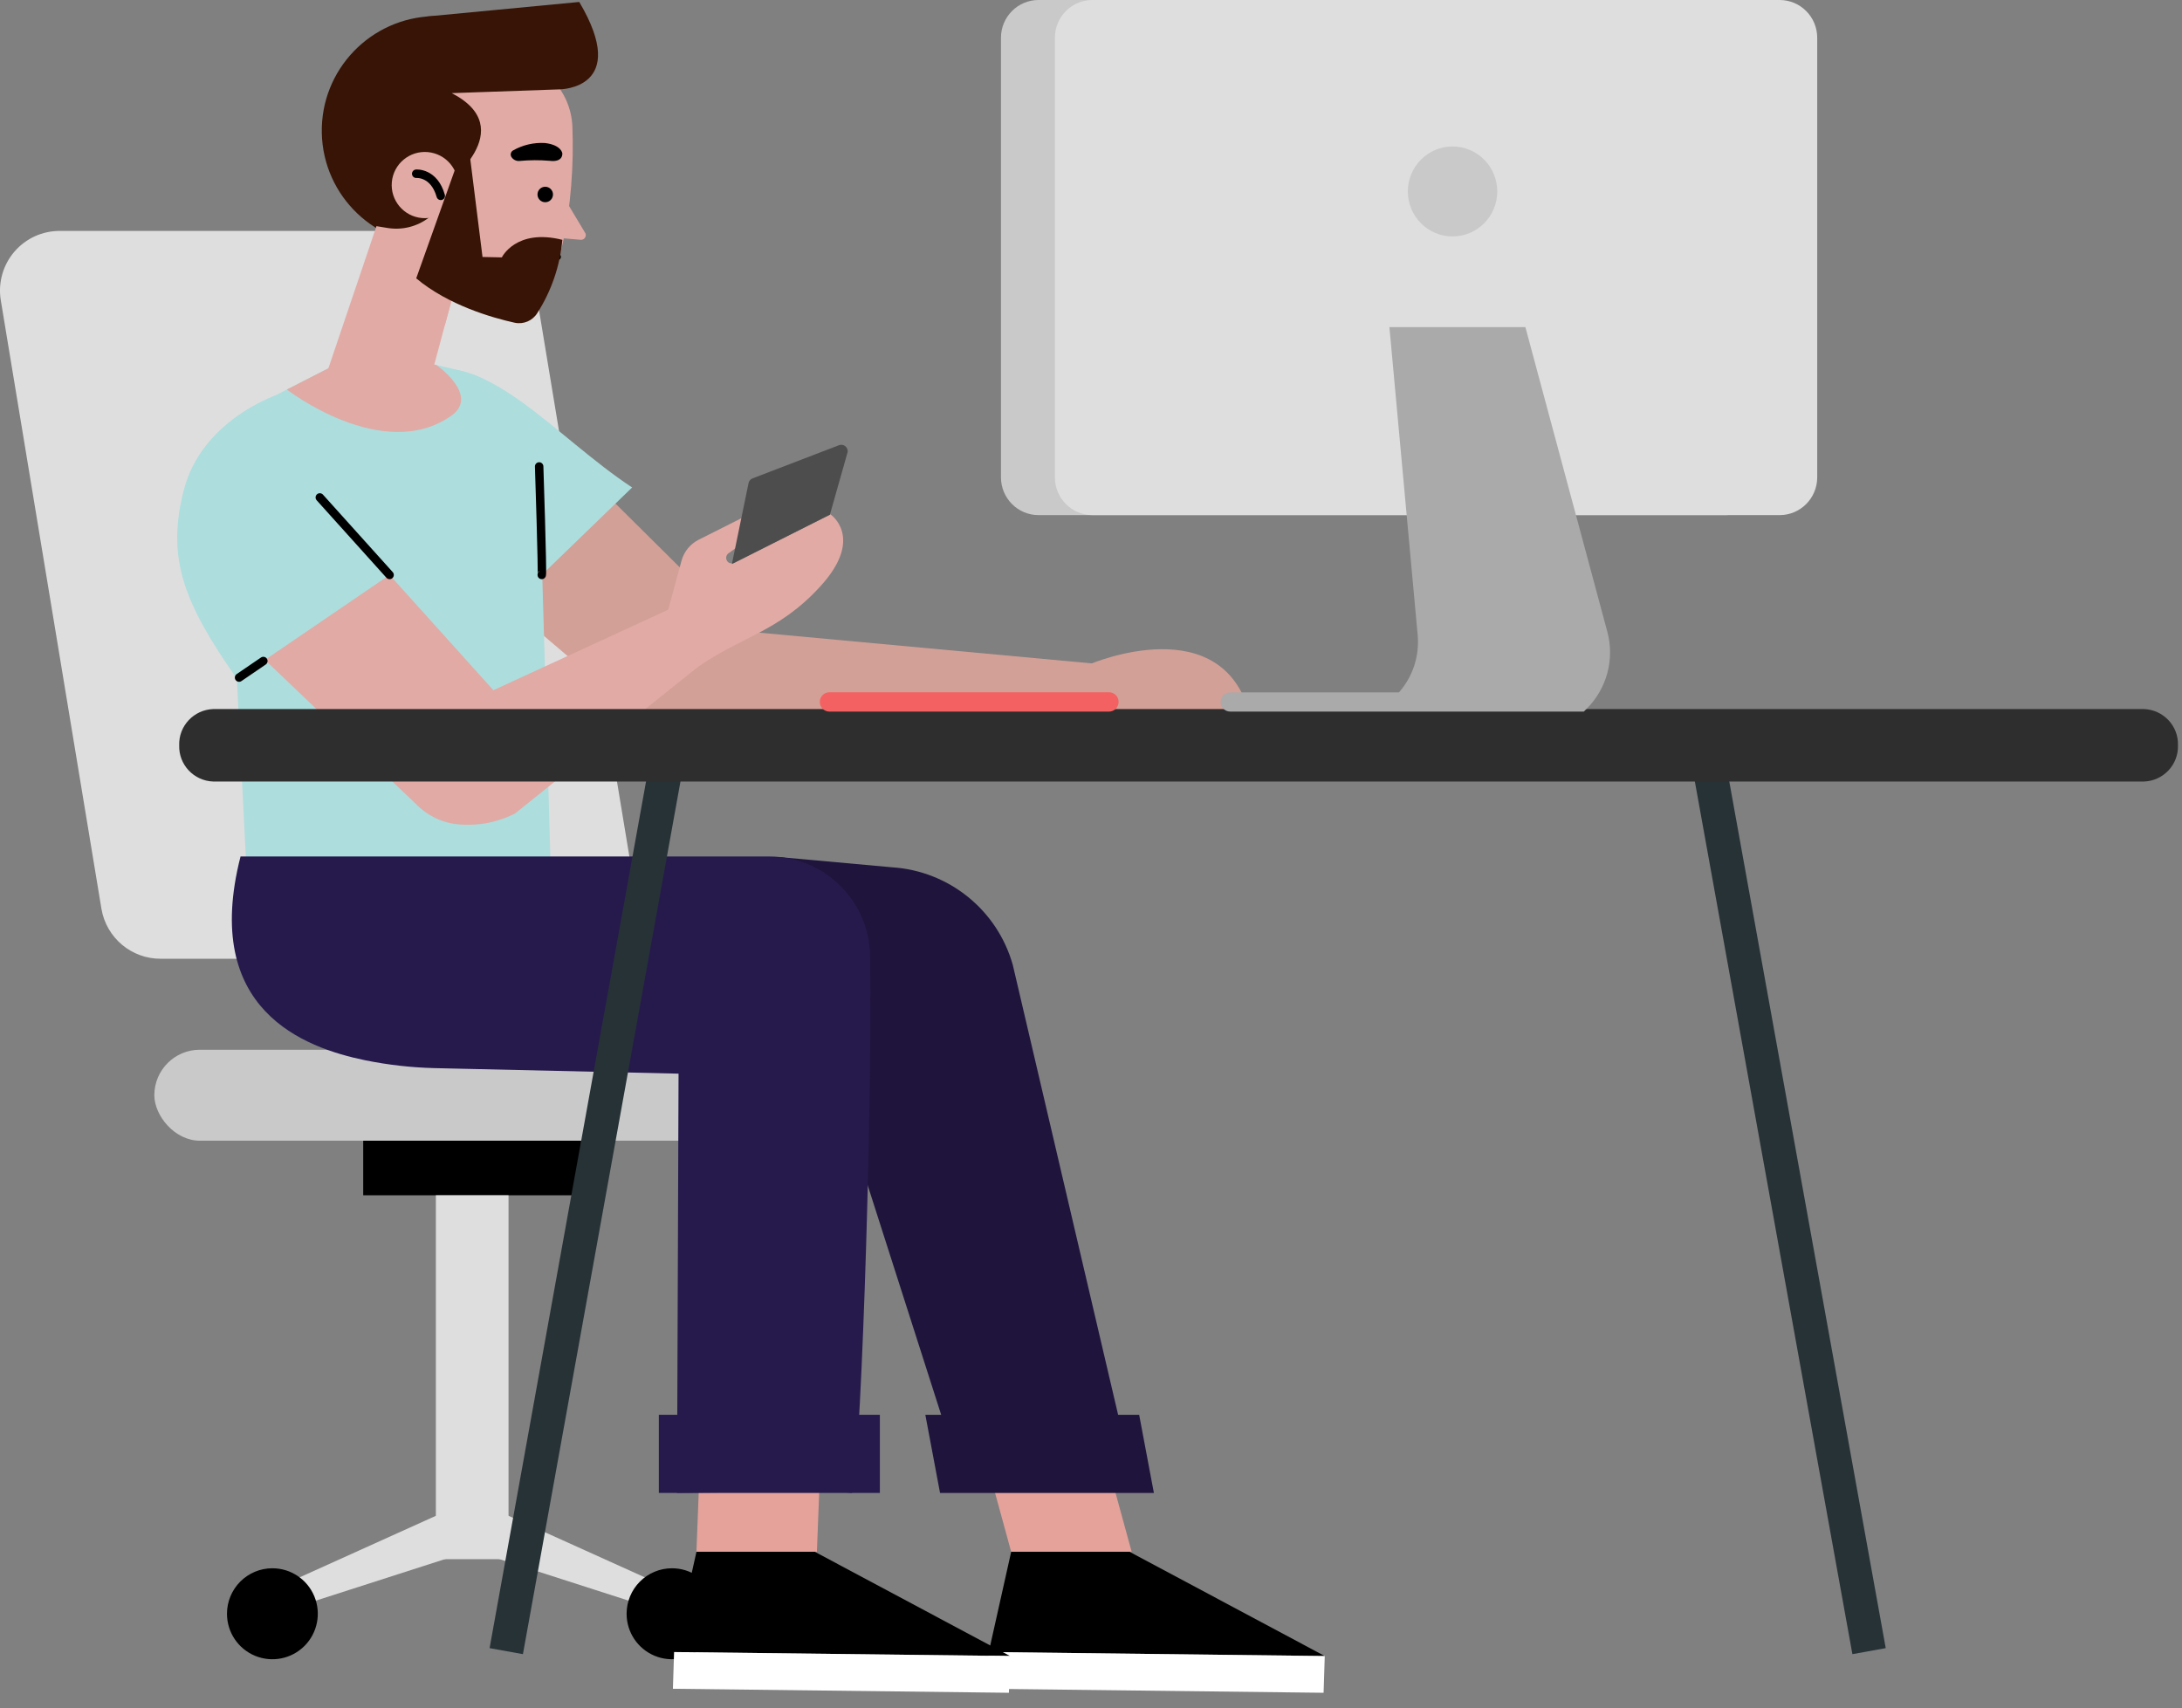 <svg width="129" height="101" viewBox="0 0 129 101" fill="none" xmlns="http://www.w3.org/2000/svg">
<rect x="0" y="0" width="129" height="101" fill="#808080" stroke="none"/>
<rect x="9.124" y="62.063" width="37.586" height="5.378" rx="2.689" fill="#C9C9C9"/>
<rect x="21.473" y="67.441" width="12.887" height="3.227" fill="black"/>
<rect x="25.769" y="70.668" width="4.296" height="21.514" fill="#DEDEDE"/>
<path d="M27.239 88.955L16.104 93.984L16.263 95.409L27.873 91.675L27.239 88.955Z" fill="#DEDEDE"/>
<path d="M28.596 88.955L39.731 93.984L39.572 95.409L27.962 91.675L28.596 88.955Z" fill="#DEDEDE"/>
<path d="M37.045 95.409C37.045 96.497 37.699 97.478 38.702 97.894C39.706 98.31 40.861 98.08 41.628 97.311C42.396 96.542 42.626 95.385 42.21 94.38C41.794 93.375 40.815 92.72 39.729 92.72C39.017 92.72 38.334 93.003 37.831 93.508C37.327 94.012 37.045 94.696 37.045 95.409Z" fill="black"/>
<path d="M13.419 95.409C13.419 96.497 14.073 97.478 15.077 97.894C16.08 98.31 17.235 98.08 18.003 97.311C18.77 96.542 19 95.385 18.584 94.38C18.169 93.375 17.189 92.72 16.103 92.72C15.391 92.72 14.709 93.003 14.205 93.508C13.702 94.012 13.419 94.696 13.419 95.409Z" fill="black"/>
<path d="M34.022 56.684H9.51C7.778 56.695 6.292 55.449 5.998 53.738L0.042 17.724C-0.118 16.7 0.18 15.658 0.857 14.873C1.533 14.089 2.52 13.643 3.555 13.653H28.067C29.799 13.643 31.284 14.887 31.58 16.596L37.535 52.611C37.696 53.635 37.398 54.678 36.721 55.463C36.044 56.248 35.057 56.694 34.022 56.684Z" fill="#DEDEDE"/>
<path d="M38.578 42.509C39.344 43.529 40.473 44.216 41.732 44.43L64.3 42.486L64.865 39.251L44.142 37.336L38.578 42.509Z" fill="#D2A096"/>
<path d="M64.482 39.249C64.482 39.249 72.422 35.861 73.955 42.484H63.917L64.482 39.249Z" fill="#D2A096"/>
<path d="M25.587 32.001L38.663 43.134C40.209 44.452 42.505 44.383 43.969 42.975C44.735 42.239 45.172 41.225 45.18 40.164C45.188 39.102 44.767 38.082 44.012 37.335L32.413 25.831L25.587 32.001Z" fill="#D2A096"/>
<path d="M37.372 28.82L29.818 36.133L19.483 28.954C19.483 28.954 20.8 23.123 24.855 21.957C28.909 20.79 32.798 25.803 37.372 28.82Z" fill="#ADDDDD"/>
<path d="M21.64 20.63L15.408 23.827C14.354 24.368 13.691 25.451 13.691 26.635V33.922L14.543 50.855L32.551 51.174L31.874 27.579C31.782 24.845 29.859 22.515 27.188 21.903L21.64 20.63Z" fill="#ADDDDD"/>
<path d="M16.961 23.031L21.642 20.63L25.806 21.585C25.806 21.585 28.384 23.384 26.673 24.584C22.632 27.421 16.961 23.031 16.961 23.031Z" fill="#E1AAA5"/>
<path d="M32.029 33.991C32.085 33.936 31.875 27.579 31.875 27.579" stroke="black" stroke-width="0.5" stroke-linecap="round" stroke-linejoin="round"/>
<path d="M39.315 36.743L40.29 33.155C40.437 32.614 40.807 32.161 41.309 31.908L44.826 30.138L44.442 31.693L43.135 32.67C43.049 32.708 42.983 32.778 42.952 32.866C42.92 32.953 42.926 33.049 42.968 33.132C43.068 33.332 43.271 33.346 43.468 33.243L49.099 30.411C49.099 30.411 51.118 31.773 48.53 34.632C45.942 37.491 43.673 37.614 40.831 39.741L39.315 36.743Z" fill="#E1AAA5"/>
<path d="M43.269 33.348L44.254 28.562C44.278 28.442 44.359 28.341 44.471 28.291L49.581 26.329C49.706 26.274 49.851 26.289 49.961 26.369C50.071 26.45 50.13 26.583 50.115 26.718L49.063 30.431L43.269 33.348Z" fill="#4D4D4D"/>
<path d="M39.561 36.02L26.181 42.184C24.454 42.936 23.656 44.936 24.393 46.667C25.255 48.689 27.772 49.392 30.427 48.111L41.271 39.422L39.561 36.02Z" fill="#E1AAA5"/>
<path d="M18.907 29.41L30.395 42.171C31.755 43.68 31.745 45.973 30.371 47.47C29.654 48.254 28.65 48.716 27.587 48.752C26.524 48.787 25.491 48.393 24.723 47.659L12.903 36.38L18.907 29.41Z" fill="#E1AAA5"/>
<path d="M14.013 40.141L23.737 33.511L16.281 23.384C16.281 23.384 11.941 24.862 10.876 28.938C9.811 33.013 10.876 35.657 14.013 40.141Z" fill="#ADDDDD"/>
<path d="M23.032 33.992L18.907 29.41" stroke="black" stroke-width="0.5" stroke-linecap="round" stroke-linejoin="round"/>
<path d="M15.569 39.081L14.134 40.06" stroke="black" stroke-width="0.5" stroke-linecap="round" stroke-linejoin="round"/>
<ellipse cx="25.806" cy="7.722" rx="6.782" ry="6.769" transform="rotate(-1.226 25.806 7.722)" fill="#371405"/>
<path d="M22.61 12.328L19.041 22.879L25.032 23.941L27.189 15.92L22.61 12.328Z" fill="#E1AAA5"/>
<path d="M24.098 15.651L26.295 19.241L27.165 16.027L24.939 15.194L24.098 15.651Z" fill="#E1AAA5"/>
<path d="M27.071 1.651C27.071 1.651 33.651 3.113 33.839 7.471C34.026 11.829 33.127 18.031 30.76 18.314C28.393 18.598 23.455 17.005 22.655 13.753C21.855 10.502 22.879 1.095 27.071 1.651Z" fill="#E1AAA5"/>
<path d="M33.243 11.513L34.611 13.795C34.649 13.887 34.634 13.993 34.573 14.072C34.511 14.15 34.412 14.19 34.313 14.175L32.639 14.033L33.243 11.513Z" fill="#E1AAA5"/>
<path d="M32.685 11.583C32.639 11.831 32.4 11.995 32.151 11.949C31.902 11.903 31.738 11.664 31.784 11.415C31.83 11.167 32.069 11.003 32.318 11.049C32.438 11.071 32.544 11.14 32.613 11.24C32.682 11.34 32.708 11.463 32.685 11.583Z" fill="black"/>
<path d="M33.244 9.063C33.244 9.063 33.316 9.61 32.493 9.507C31.902 9.457 31.308 9.46 30.717 9.516C30.516 9.536 30.322 9.435 30.223 9.259C30.16 9.132 30.202 8.977 30.322 8.9C30.896 8.572 31.553 8.417 32.214 8.456C33.192 8.569 33.244 9.063 33.244 9.063Z" fill="black"/>
<path d="M32.983 15.186C32.364 15.294 31.729 15.105 31.271 14.675" stroke="black" stroke-width="0.36" stroke-linecap="round" stroke-linejoin="round"/>
<path d="M26.339 10.925C26.339 10.925 30.805 7.62 26.706 5.506L33.099 5.283C33.099 5.283 32.572 1.306 25.907 0.955L21.692 5.439C21.692 5.439 20.139 10.902 22.256 13.371L22.92 13.479C23.778 13.617 24.654 13.399 25.346 12.874L26.339 10.925Z" fill="#371405"/>
<path d="M27.071 11.118C26.973 12.194 26.02 12.988 24.941 12.891C23.863 12.793 23.068 11.842 23.165 10.766C23.262 9.689 24.215 8.895 25.294 8.992C25.812 9.039 26.29 9.289 26.624 9.688C26.957 10.086 27.118 10.601 27.071 11.118Z" fill="#E1AAA5"/>
<path d="M24.607 10.272C24.607 10.272 25.66 10.179 26.057 11.579" stroke="black" stroke-width="0.5" stroke-linecap="round" stroke-linejoin="round"/>
<path d="M33.098 5.281C33.098 5.281 37.296 5.263 34.245 0.116L25.117 0.987L33.098 5.281Z" fill="#371405"/>
<path d="M27.683 8.447L28.526 15.193L29.669 15.217C29.669 15.217 30.5 13.493 33.246 14.179C33.107 15.717 32.601 17.199 31.769 18.502C31.491 18.961 30.951 19.193 30.426 19.08C29.104 18.788 26.502 18.045 24.607 16.456L27.078 9.521L27.683 8.447Z" fill="#371405"/>
<path d="M59.782 91.74H66.768L78.32 97.909L58.456 97.672L59.782 91.74Z" fill="black"/>
<path d="M58.387 99.845L58.456 97.672L78.32 97.909L78.251 100.081L58.387 99.845Z" fill="white"/>
<path d="M64.211 81.911H57.089L59.779 91.74H66.902L64.211 81.911Z" fill="#E4A29A"/>
<path d="M46.141 50.678L52.729 51.276C56.102 51.489 58.971 53.809 59.879 57.059L66.87 86.922L56.837 87.377L47.944 59.6L46.141 50.678Z" fill="#1F143C"/>
<path d="M55.575 88.266H68.218L67.347 83.646H54.706L55.575 88.266Z" fill="#1F143C"/>
<path d="M41.176 91.74H48.161L59.713 97.908L39.849 97.672L41.176 91.74Z" fill="black"/>
<path d="M39.782 99.844L39.852 97.672L59.715 97.908L59.647 100.081L39.782 99.844Z" fill="white"/>
<path d="M48.676 81.91H41.554L41.173 91.74H48.295L48.676 81.91Z" fill="#E4A29A"/>
<path d="M14.221 50.637H45.467C48.729 50.636 51.389 53.249 51.439 56.504C51.589 66.52 50.812 88.357 50.34 88.263C49.703 88.136 40.024 88.263 40.024 88.263L40.116 63.477L25.652 63.149C24.286 63.113 22.925 62.957 21.585 62.685C17.991 61.941 11.897 59.721 14.221 50.637Z" fill="#261A4C"/>
<rect x="52.018" y="88.266" width="13.067" height="4.62" transform="rotate(180 52.018 88.266)" fill="#261A4C"/>
<path d="M39.598 44.064L29.93 97.62" stroke="#273237" stroke-width="2.003"/>
<path d="M100.831 44.064L110.499 97.62" stroke="#273237" stroke-width="2.003"/>
<path d="M126.746 46.206H12.61C11.46 46.169 10.558 45.21 10.594 44.064C10.558 42.918 11.46 41.959 12.61 41.921H126.746C127.896 41.959 128.798 42.918 128.762 44.064C128.798 45.21 127.895 46.169 126.746 46.206Z" fill="#2E2E2E"/>
<path d="M61.397 0H102.024C103.251 0 104.245 1 104.245 2.234V28.219C104.245 29.454 103.251 30.454 102.024 30.454H61.398C60.171 30.454 59.177 29.454 59.177 28.219V2.234C59.177 1 60.171 0 61.397 0Z" fill="#C9C9C9"/>
<path d="M64.586 0H105.213C106.44 0 107.434 1 107.434 2.234V28.219C107.434 29.454 106.44 30.454 105.213 30.454H64.586C63.997 30.454 63.432 30.219 63.016 29.8C62.599 29.381 62.365 28.812 62.366 28.219V2.234C62.366 1 63.36 0 64.586 0Z" fill="#DEDEDE"/>
<ellipse cx="85.875" cy="11.319" rx="2.643" ry="2.659" fill="#C9C9C9"/>
<path d="M82.142 19.34L83.813 37.541C83.927 38.779 83.526 40.008 82.705 40.937H72.728C72.417 40.937 72.165 41.191 72.165 41.504C72.165 41.816 72.417 42.07 72.728 42.07H93.638L93.823 41.884C95.002 40.698 95.461 38.968 95.025 37.349L90.181 19.34H82.142Z" fill="#AAAAAA"/>
<path d="M49.034 40.928H65.564C65.715 40.928 65.859 40.989 65.965 41.096C66.072 41.203 66.132 41.348 66.131 41.5C66.131 41.815 65.877 42.071 65.564 42.071H49.034C48.721 42.071 48.467 41.815 48.467 41.5C48.467 41.348 48.526 41.203 48.633 41.096C48.739 40.989 48.883 40.928 49.034 40.928Z" fill="#F46162"/>
</svg>

